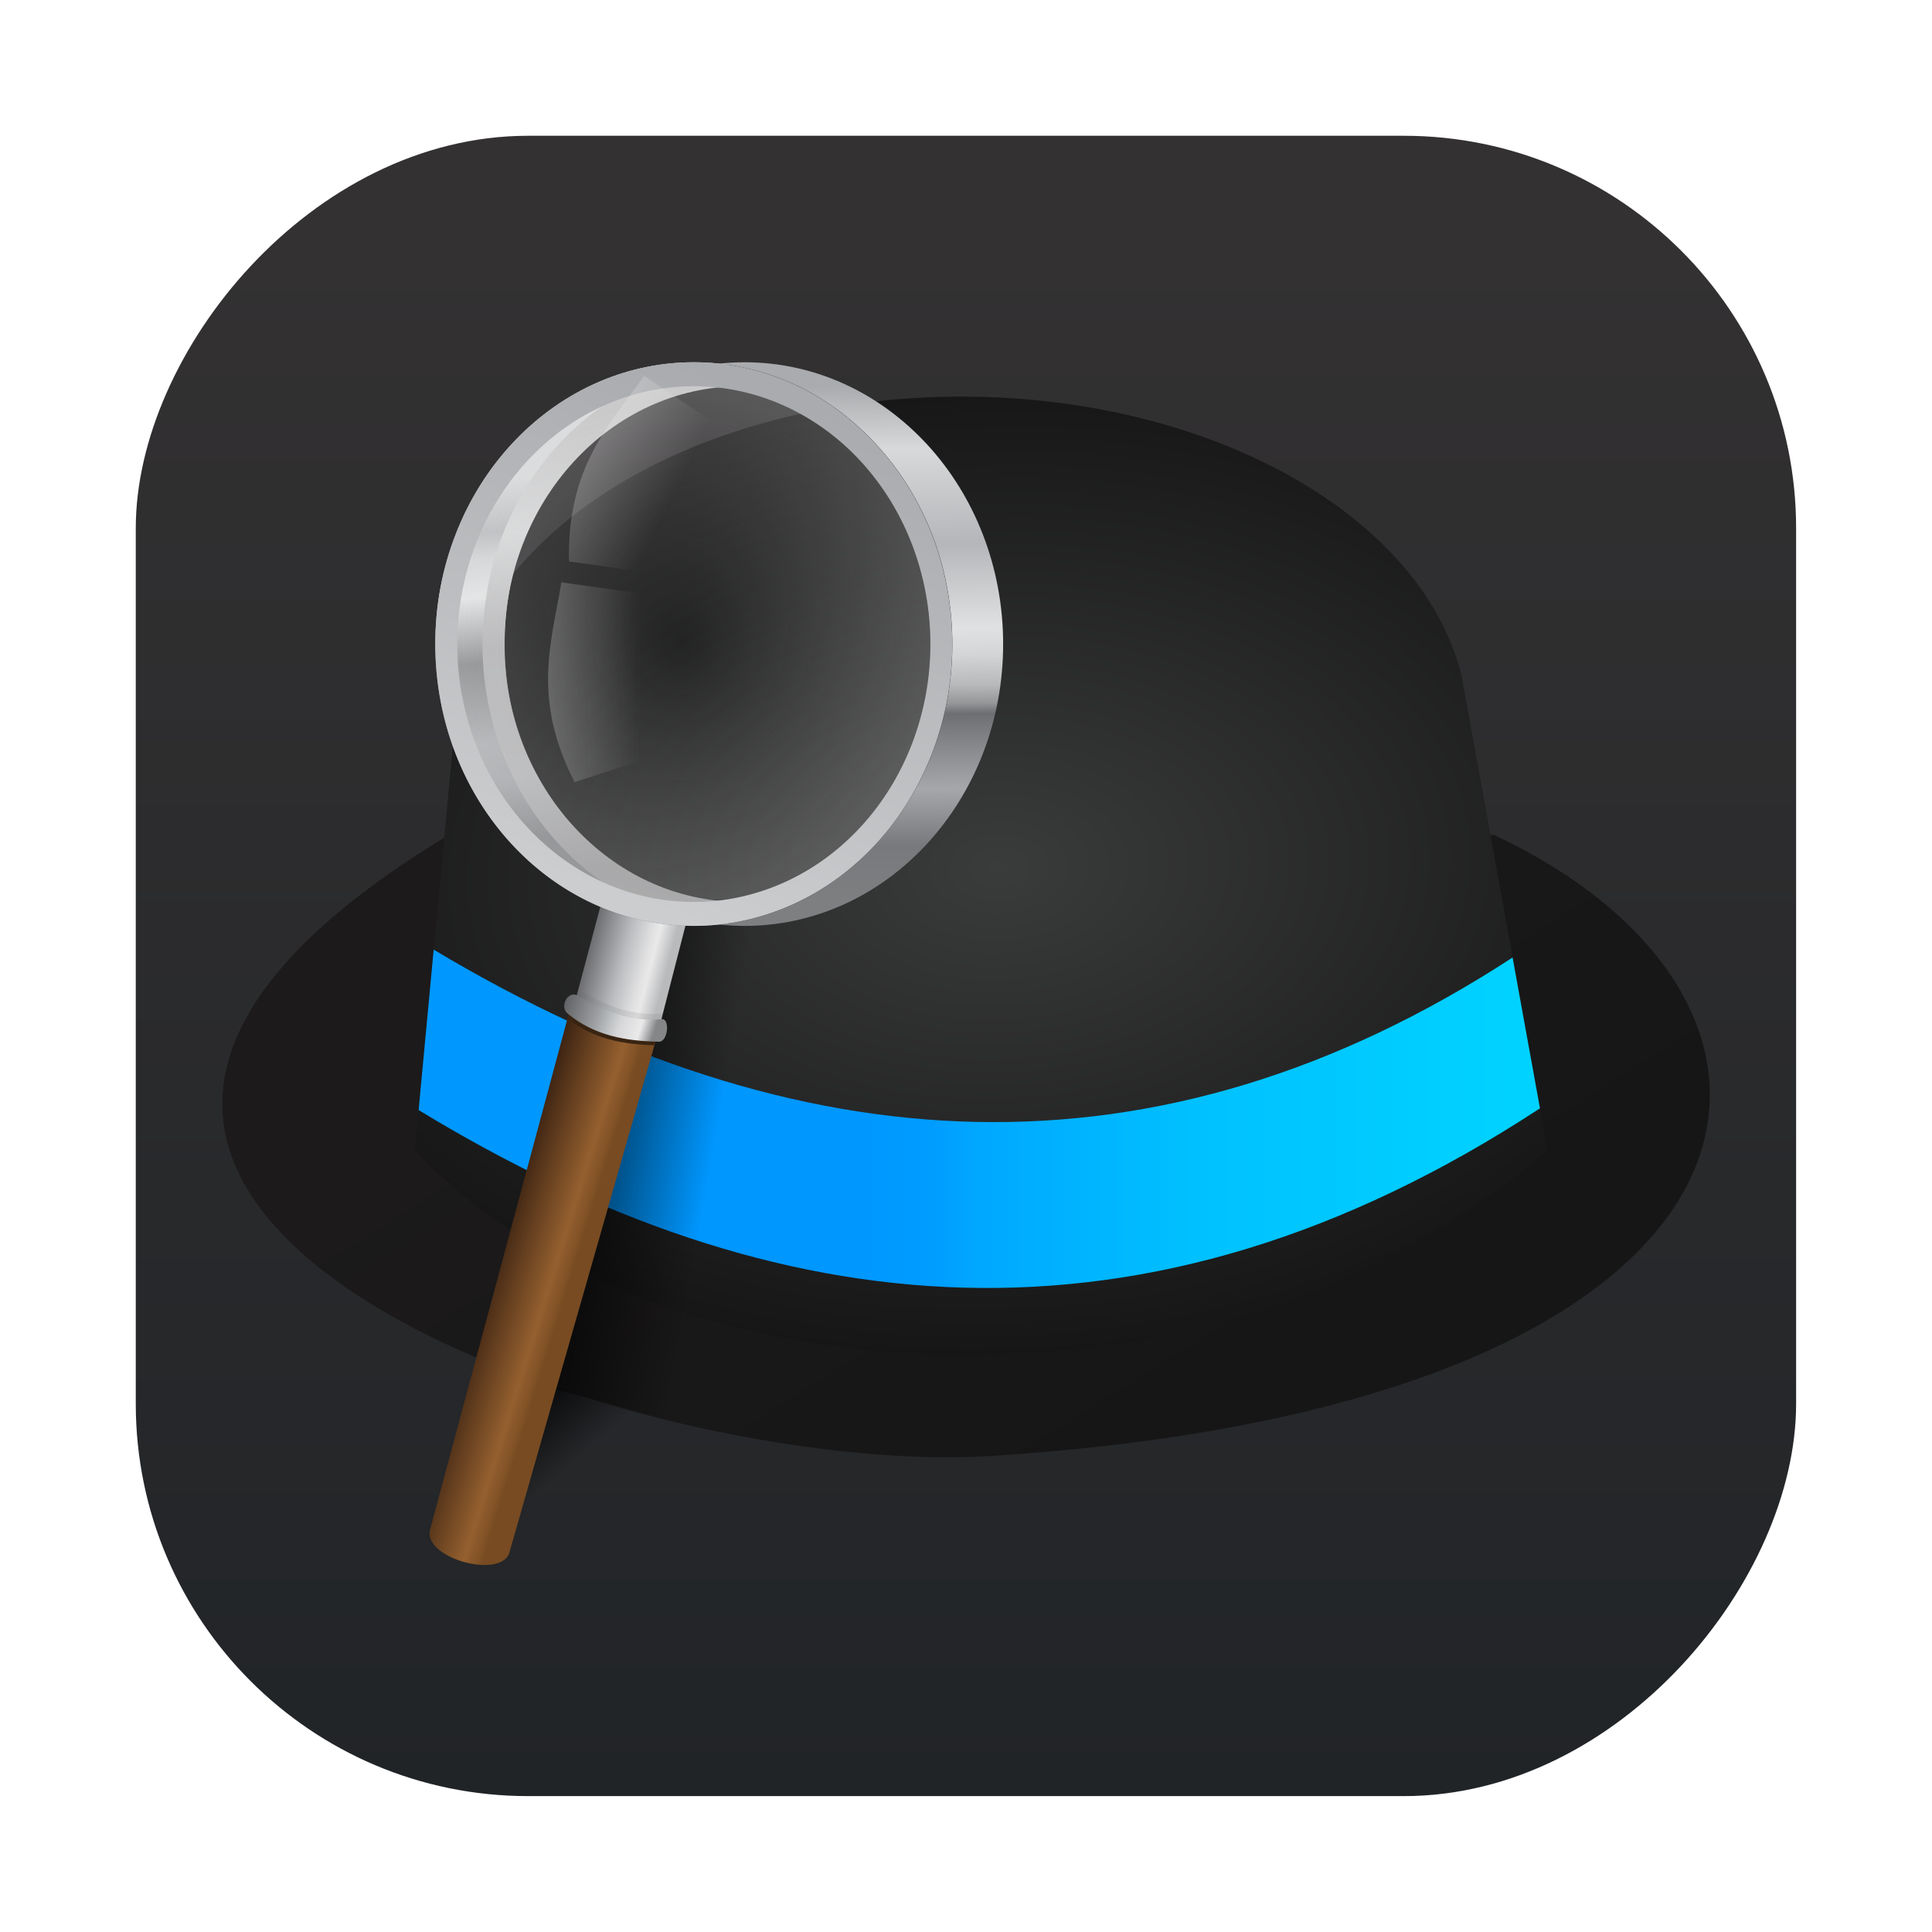 <?xml version="1.0" encoding="UTF-8"?>
<svg width="64" height="64" version="1.1" viewBox="0 0 16.933 16.933" xmlns="http://www.w3.org/2000/svg" xmlns:cc="http://creativecommons.org/ns#" xmlns:dc="http://purl.org/dc/elements/1.1/" xmlns:rdf="http://www.w3.org/1999/02/22-rdf-syntax-ns#" xmlns:xlink="http://www.w3.org/1999/xlink">
 <defs>
  <linearGradient id="linearGradient1114" x1="735.56" x2="753.73" y1="292.71" y2="313.59" gradientTransform="matrix(.031 0 0 .031 -18.365 3.115)" gradientUnits="userSpaceOnUse" xlink:href="#linearGradient1122"/>
  <linearGradient id="linearGradient1122">
   <stop offset="0"/>
   <stop stop-opacity="0" offset="1"/>
  </linearGradient>
  <linearGradient id="linearGradient841" x1="-243.09" x2="-142.77" y1="169.1" y2="329.44" gradientTransform="matrix(.031 0 0 .031 15.128 2.274)" gradientUnits="userSpaceOnUse">
   <stop stop-color="#1c1a1a" offset="0"/>
   <stop stop-color="#161616" offset="1"/>
  </linearGradient>
  <radialGradient id="radialGradient866" cx="595.34" cy="157.46" r="158.46" gradientTransform="matrix(.041 -.001 0 .027 -15.654 3.95)" gradientUnits="userSpaceOnUse">
   <stop stop-color="#3a3b3b" offset="0"/>
   <stop stop-color="#161616" offset="1"/>
  </radialGradient>
  <linearGradient id="linearGradient882" x1="469.31" x2="783.11" y1="221.35" y2="221.35" gradientTransform="matrix(.031 0 0 .031 -11.03 2.873)" gradientUnits="userSpaceOnUse">
   <stop stop-color="#0098ff" offset="0"/>
   <stop stop-color="#0097ff" offset=".327"/>
   <stop stop-color="#0098ff" offset=".418"/>
   <stop stop-color="#009cff" offset=".475"/>
   <stop stop-color="#00a8ff" offset=".52"/>
   <stop stop-color="#00c1ff" offset=".719"/>
   <stop stop-color="#00d2ff" offset="1"/>
  </linearGradient>
  <linearGradient id="linearGradient1124" x1="737.74" x2="793.11" y1="222.01" y2="231.5" gradientTransform="matrix(.031 0 0 .031 -18.365 3.115)" gradientUnits="userSpaceOnUse" xlink:href="#linearGradient1122"/>
  <linearGradient id="linearGradient825" x1="122.15" x2="143.37" y1="269.03" y2="275.62" gradientTransform="matrix(.031 0 0 .031 .55 2.686)" gradientUnits="userSpaceOnUse">
   <stop stop-color="#3f2513" offset="0"/>
   <stop stop-color="#95602f" offset=".769"/>
   <stop stop-color="#8a582b" offset=".847"/>
   <stop stop-color="#835327" offset=".93"/>
   <stop stop-color="#784b22" offset="1"/>
  </linearGradient>
  <linearGradient id="linearGradient908" x1="148.26" x2="172.83" y1="179.26" y2="185.6" gradientTransform="matrix(.031 0 0 .031 .485 2.762)" gradientUnits="userSpaceOnUse">
   <stop stop-color="#5a5a5d" offset="0"/>
   <stop stop-color="#bbbdc0" offset=".5"/>
   <stop stop-color="#e0e0e1" offset=".73"/>
   <stop stop-color="#e9e9ea" offset=".812"/>
   <stop stop-color="#b9babb" offset="1"/>
  </linearGradient>
  <linearGradient id="linearGradient922" x1="141.36" x2="167.9" y1="194.37" y2="203.04" gradientTransform="matrix(.031 0 0 .031 .55 2.686)" gradientUnits="userSpaceOnUse">
   <stop stop-color="#5a5b5d" offset="0"/>
   <stop stop-color="#9d9fa2" offset=".4"/>
   <stop stop-color="#babdbf" offset=".528"/>
   <stop stop-color="#d7d7d9" offset=".651"/>
   <stop stop-color="#eaeaeb" offset=".855"/>
   <stop stop-color="#858688" offset="1"/>
  </linearGradient>
  <linearGradient id="linearGradient1028" x1="379.28" x2="380.7" y1="13.331" y2="159.4" gradientTransform="matrix(.031 0 0 .031 -3.717 2.965)" gradientUnits="userSpaceOnUse">
   <stop stop-color="#a9abae" offset="0"/>
   <stop stop-color="#d8d9da" offset=".122"/>
   <stop stop-color="#b4b6b9" offset=".306"/>
   <stop stop-color="#e0e1e2" offset=".47"/>
   <stop stop-color="#d4d5d6" offset=".521"/>
   <stop stop-color="#b8b9bb" offset=".58"/>
   <stop stop-color="#969799" offset=".615"/>
   <stop stop-color="#6d6e71" offset=".636"/>
   <stop stop-color="#797a7d" offset=".663"/>
   <stop stop-color="#a5a7aa" offset=".781"/>
   <stop stop-color="#78797c" offset=".89"/>
   <stop stop-color="#7e7f81" offset="1"/>
  </linearGradient>
  <linearGradient id="linearGradient981" x1="277.8" x2="287.12" y1="41.203" y2="142.25" gradientTransform="matrix(.031 0 0 .031 -3.822 2.895)" gradientUnits="userSpaceOnUse">
   <stop stop-color="#d5d6d7" offset="0"/>
   <stop stop-color="#b6b7ba" offset=".142"/>
   <stop stop-color="#cfd0d2" offset=".212"/>
   <stop stop-color="#e0e1e2" offset=".32"/>
   <stop stop-color="#848587" offset=".503"/>
   <stop stop-color="#a9abae" offset=".729"/>
   <stop stop-color="#a2a4a7" offset=".839"/>
   <stop stop-color="#808184" offset="1"/>
  </linearGradient>
  <linearGradient id="linearGradient1005-1" x1="312.75" x2="313.38" y1="149.48" y2="20.282" gradientTransform="matrix(.031 0 0 .031 -3.717 2.965)" gradientUnits="userSpaceOnUse">
   <stop stop-color="#979799" offset="0"/>
   <stop stop-color="#b2b3b5" offset=".196"/>
   <stop stop-color="#b0b0b2" offset=".481"/>
   <stop stop-color="#d4d5d6" offset=".73"/>
   <stop stop-color="#bfbfc0" offset="1"/>
  </linearGradient>
  <linearGradient id="linearGradient964" x1="326.27" x2="277.42" y1="11.746" y2="152.32" gradientTransform="matrix(.031 0 0 .031 -3.717 2.965)" gradientUnits="userSpaceOnUse">
   <stop stop-color="#a9abae" offset="0"/>
   <stop stop-color="#cccdcf" offset="1"/>
  </linearGradient>
  <radialGradient id="radialGradient1065" cx="312.85" cy="85.576" r="72.339" gradientTransform="matrix(.031 0 0 .034 -3.717 2.723)" gradientUnits="userSpaceOnUse">
   <stop stop-color="#fff" stop-opacity="0" offset="0"/>
   <stop stop-color="#f5f5f5" stop-opacity=".221" offset="1"/>
  </radialGradient>
  <linearGradient id="linearGradient1075" x1="82.276" x2="109.67" y1="95.738" y2="95.738" gradientTransform="matrix(.031 0 0 .031 2.212 2.981)" gradientUnits="userSpaceOnUse" xlink:href="#a-2"/>
  <linearGradient id="a-2">
   <stop stop-color="#f5f5f5" offset="0"/>
   <stop stop-color="#f5f5f5" stop-opacity="0" offset="1"/>
  </linearGradient>
  <linearGradient id="linearGradient1079" x1="82.276" x2="109.67" y1="95.738" y2="95.738" gradientTransform="matrix(.028 .014 -.014 .028 4.131 .205)" gradientUnits="userSpaceOnUse" xlink:href="#a-2"/>
  <linearGradient id="linearGradient1448" x1="3.969" x2="3.969" y1="15.338" y2=".541" gradientTransform="matrix(.917 0 0 .917 .705 -16.229)" gradientUnits="userSpaceOnUse">
   <stop stop-color="#333132" offset="0"/>
   <stop stop-color="#212427" offset="1"/>
  </linearGradient>
 </defs>
 <rect transform="scale(1,-1)" x="1.19" y="-15.742" width="14.552" height="14.552" ry="3.439" fill="url(#linearGradient1448)" stroke-opacity=".953" stroke-width=".083"/>
 <path d="m4.431 13.205 1.074-1.285" fill="none" stroke="url(#linearGradient1114)" stroke-linecap="round" stroke-width="1.096"/>
 <g stroke-width=".031">
  <path d="m3.894 7.342 9.202-0.023c3.199 1.5 2.717 4.988-4.414 5.442-3.093 0.197-10.135-2.165-4.788-5.419z" fill="url(#linearGradient841)"/>
  <path d="m8.426 3.476c-2.427 0.001-4.403 1.28-4.439 2.872l-0.35 3.726c2.065 2.276 7.123 2.524 9.926 0l-0.753-4.152c-0.35-1.41-2.206-2.445-4.383-2.446z" fill="url(#radialGradient866)"/>
  <path d="m3.801 8.323-0.132 1.406c3.104 1.89 6.348 2.266 9.828-0.015l-0.24-1.322c-3.111 2.027-6.268 1.839-9.456-0.069z" fill="url(#linearGradient882)"/>
  <path d="m5.616 7.929 1.387-0.099-0.941 4.657c-0.663-0.151-1.044-0.274-1.503-0.405z" fill="url(#linearGradient1124)"/>
  <path d="m3.771 13.399c-0.078 0.256 0.619 0.446 0.693 0.21l1.287-4.5-0.758-0.254z" fill="url(#linearGradient825)"/>
  <path d="m5.046 8.757 0.215-0.809 0.759 0.117-0.231 0.899-0.435 0.053z" fill="url(#linearGradient908)"/>
  <path d="m5.068 8.674-0.022 0.083 0.308 0.259 0.435-0.053 0.021-0.081c-0.272 0.028-0.51-0.073-0.739-0.207-0.001-6.086e-4 -0.002-8.202e-4 -0.003-0.001z" fill="#5a5b5d" fill-opacity=".122"/>
  <path d="m4.993 8.855-0.019 0.071c0.224 0.18 0.487 0.228 0.762 0.235l0.015-0.052z" fill="#392412"/>
  <path d="m5.061 8.725c-0.086-0.046-0.162 0.102-0.083 0.161 0.232 0.191 0.506 0.238 0.793 0.244 0.082 0.009 0.103-0.197 0.033-0.198-0.274 0.029-0.513-0.072-0.743-0.206z" fill="url(#linearGradient922)"/>
  <path d="m6.527 3.175c-0.075-8e-7 -0.15 0.004-0.223 0.012 1.147 0.122 2.043 1.176 2.043 2.458 1.22e-5 1.282-0.896 2.336-2.043 2.458 0.073 0.008 0.148 0.012 0.223 0.012 1.251-1.98e-5 2.265-1.106 2.265-2.47 1.32e-5 -1.364-1.014-2.47-2.265-2.47z" fill="url(#linearGradient1028)"/>
  <path d="m6.081 3.175c-1.251-1.61e-5 -2.266 1.106-2.266 2.47-1.32e-5 1.364 1.014 2.47 2.266 2.47 0.103-1.9e-6 0.204-0.008 0.304-0.022-1.108-0.162-1.962-1.196-1.962-2.448-1.25e-5 -1.252 0.854-2.286 1.962-2.448-0.099-0.015-0.201-0.022-0.304-0.022z" fill="url(#linearGradient981)"/>
  <path d="m6.494 7.905c-1.145 2.01e-5 -2.073-1.012-2.073-2.26 9.5e-6 -1.248 0.928-2.26 2.073-2.26l-0.371-0.177c-1.075 0.193-1.894 1.211-1.894 2.437-1.19e-5 1.24 0.837 2.266 1.929 2.443" fill="url(#linearGradient1005-1)"/>
  <path d="m6.081 3.175a2.266 2.47 0 0 0-2.266 2.47 2.266 2.47 0 0 0 2.266 2.47 2.266 2.47 0 0 0 2.265-2.47 2.266 2.47 0 0 0-2.265-2.47zm0 0.21a2.073 2.26 0 0 1 2.073 2.26 2.073 2.26 0 0 1-2.073 2.26 2.073 2.26 0 0 1-2.073-2.26 2.073 2.26 0 0 1 2.073-2.26z" fill="url(#linearGradient964)"/>
  <path d="m6.081 3.175a2.266 2.47 0 0 1 0.158 0.006c-0.052-0.004-0.105-0.006-0.158-0.006zm0 0c-0.474-6.1e-6 -0.914 0.159-1.278 0.43a2.266 2.47 0 0 1 1.278-0.43zm0.161 0.006a2.266 2.47 0 0 1 0.219 0.029c-0.072-0.013-0.145-0.023-0.219-0.029zm0.229 0.031a2.266 2.47 0 0 1 0.215 0.053c-0.07-0.021-0.142-0.039-0.215-0.053zm0.217 0.053a2.266 2.47 0 0 1 0.213 0.077c-0.069-0.029-0.141-0.055-0.213-0.077zm0.215 0.078a2.266 2.47 0 0 1 0.202 0.099c-0.066-0.036-0.133-0.069-0.202-0.099zm-0.822 0.042a2.073 2.26 0 0 0-2.073 2.26 2.073 2.26 0 0 0 2.073 2.26 2.073 2.26 0 0 0 2.073-2.26 2.073 2.26 0 0 0-2.073-2.26zm1.031 0.061a2.266 2.47 0 0 1 0.186 0.116c-0.06-0.042-0.122-0.081-0.186-0.116zm0.199 0.125a2.266 2.47 0 0 1 0.168 0.131c-0.054-0.046-0.11-0.09-0.168-0.131zm-2.513 0.038c-0.06 0.045-0.117 0.092-0.172 0.143a2.266 2.47 0 0 1 0.172-0.143zm2.699 0.108a2.266 2.47 0 0 1 0.152 0.146c-0.049-0.051-0.099-0.1-0.152-0.146zm-2.883 0.046c-0.053 0.049-0.103 0.1-0.151 0.154a2.266 2.47 0 0 1 0.151-0.154zm3.052 0.117a2.266 2.47 0 0 1 0.141 0.164c-0.045-0.057-0.091-0.112-0.141-0.164zm-3.219 0.055c-0.047 0.053-0.091 0.108-0.134 0.166a2.266 2.47 0 0 1 0.134-0.166zm3.371 0.124a2.266 2.47 0 0 1 0.131 0.188c-0.041-0.065-0.085-0.128-0.131-0.188zm-3.518 0.061c-0.043 0.059-0.083 0.12-0.12 0.183a2.266 2.47 0 0 1 0.12-0.183zm3.652 0.131a2.266 2.47 0 0 1 0.395 1.393c5e-6 -0.517-0.146-0.997-0.395-1.393zm0.395 1.393a2.266 2.47 0 0 1-0.005 0.159c0.003-0.053 0.005-0.106 0.005-0.159zm-4.176-1.327c-0.039 0.066-0.075 0.134-0.107 0.204a2.266 2.47 0 0 1 0.107-0.204zm-0.11 0.21c-0.034 0.072-0.064 0.146-0.091 0.221a2.266 2.47 0 0 1 0.091-0.221zm-0.092 0.224c-0.027 0.076-0.051 0.153-0.071 0.232a2.266 2.47 0 0 1 0.071-0.232zm-0.071 0.234c-0.019 0.076-0.035 0.153-0.048 0.232a2.266 2.47 0 0 1 0.048-0.232zm-0.05 0.246c-0.011 0.074-0.02 0.149-0.025 0.225a2.266 2.47 0 0 1 0.025-0.225zm-0.027 0.254c-0.003 0.053-0.005 0.106-0.005 0.159a2.266 2.47 0 0 1 0.005-0.159zm-0.005 0.159c-5.1e-6 0.517 0.146 0.996 0.395 1.393a2.266 2.47 0 0 1-0.395-1.393zm4.524 0.188a2.266 2.47 0 0 1-0.025 0.226c0.012-0.074 0.02-0.15 0.025-0.226zm-0.027 0.238a2.266 2.47 0 0 1-0.048 0.232c0.019-0.076 0.035-0.153 0.048-0.232zm-0.049 0.237a2.266 2.47 0 0 1-0.071 0.231c0.027-0.075 0.05-0.152 0.071-0.231zm-0.071 0.232a2.266 2.47 0 0 1-0.091 0.222c0.034-0.072 0.064-0.146 0.091-0.222zm-0.094 0.228a2.266 2.47 0 0 1-0.107 0.203c0.038-0.066 0.074-0.133 0.107-0.203zm-0.115 0.218a2.266 2.47 0 0 1-0.121 0.184c0.043-0.059 0.083-0.12 0.121-0.184zm-3.769 0.057c0.041 0.065 0.084 0.127 0.131 0.187a2.266 2.47 0 0 1-0.131-0.187zm3.635 0.144a2.266 2.47 0 0 1-0.134 0.167c0.047-0.053 0.092-0.109 0.134-0.167zm-3.494 0.057c0.045 0.057 0.091 0.112 0.14 0.164a2.266 2.47 0 0 1-0.14-0.164zm3.344 0.128a2.266 2.47 0 0 1-0.151 0.153c0.052-0.049 0.103-0.1 0.151-0.153zm-3.186 0.054c0.049 0.051 0.099 0.1 0.152 0.146a2.266 2.47 0 0 1-0.152-0.146zm3.022 0.111a2.266 2.47 0 0 1-0.173 0.143c0.06-0.045 0.118-0.093 0.173-0.143zm-2.853 0.049c0.054 0.046 0.11 0.09 0.168 0.131a2.266 2.47 0 0 1-0.168-0.131zm2.677 0.097a2.266 2.47 0 0 1-1.278 0.431c0.474-8e-6 0.914-0.159 1.278-0.431zm-1.278 0.431a2.266 2.47 0 0 1-0.158-0.006c0.052 0.004 0.105 0.006 0.158 0.006zm-1.217-0.387c0.06 0.042 0.122 0.081 0.186 0.116a2.266 2.47 0 0 1-0.186-0.116zm0.193 0.12c0.065 0.036 0.133 0.069 0.202 0.098a2.266 2.47 0 0 1-0.202-0.098zm0.204 0.1c0.069 0.029 0.14 0.055 0.213 0.077a2.266 2.47 0 0 1-0.213-0.077zm0.215 0.078c0.07 0.021 0.142 0.039 0.215 0.052a2.266 2.47 0 0 1-0.215-0.052zm0.225 0.055c0.072 0.013 0.145 0.023 0.219 0.029a2.266 2.47 0 0 1-0.219-0.029z" fill="url(#radialGradient1065)"/>
  <path d="m5.598 6.673-0.562 0.182c-0.377-0.737-0.202-1.224-0.116-1.751l0.71 0.099z" fill="url(#linearGradient1075)" opacity=".252"/>
  <path d="m5.572 5.002-0.585-0.081c-0.018-0.828 0.351-1.189 0.658-1.626l0.596 0.398z" fill="url(#linearGradient1079)" opacity=".252"/>
 </g>
</svg>
